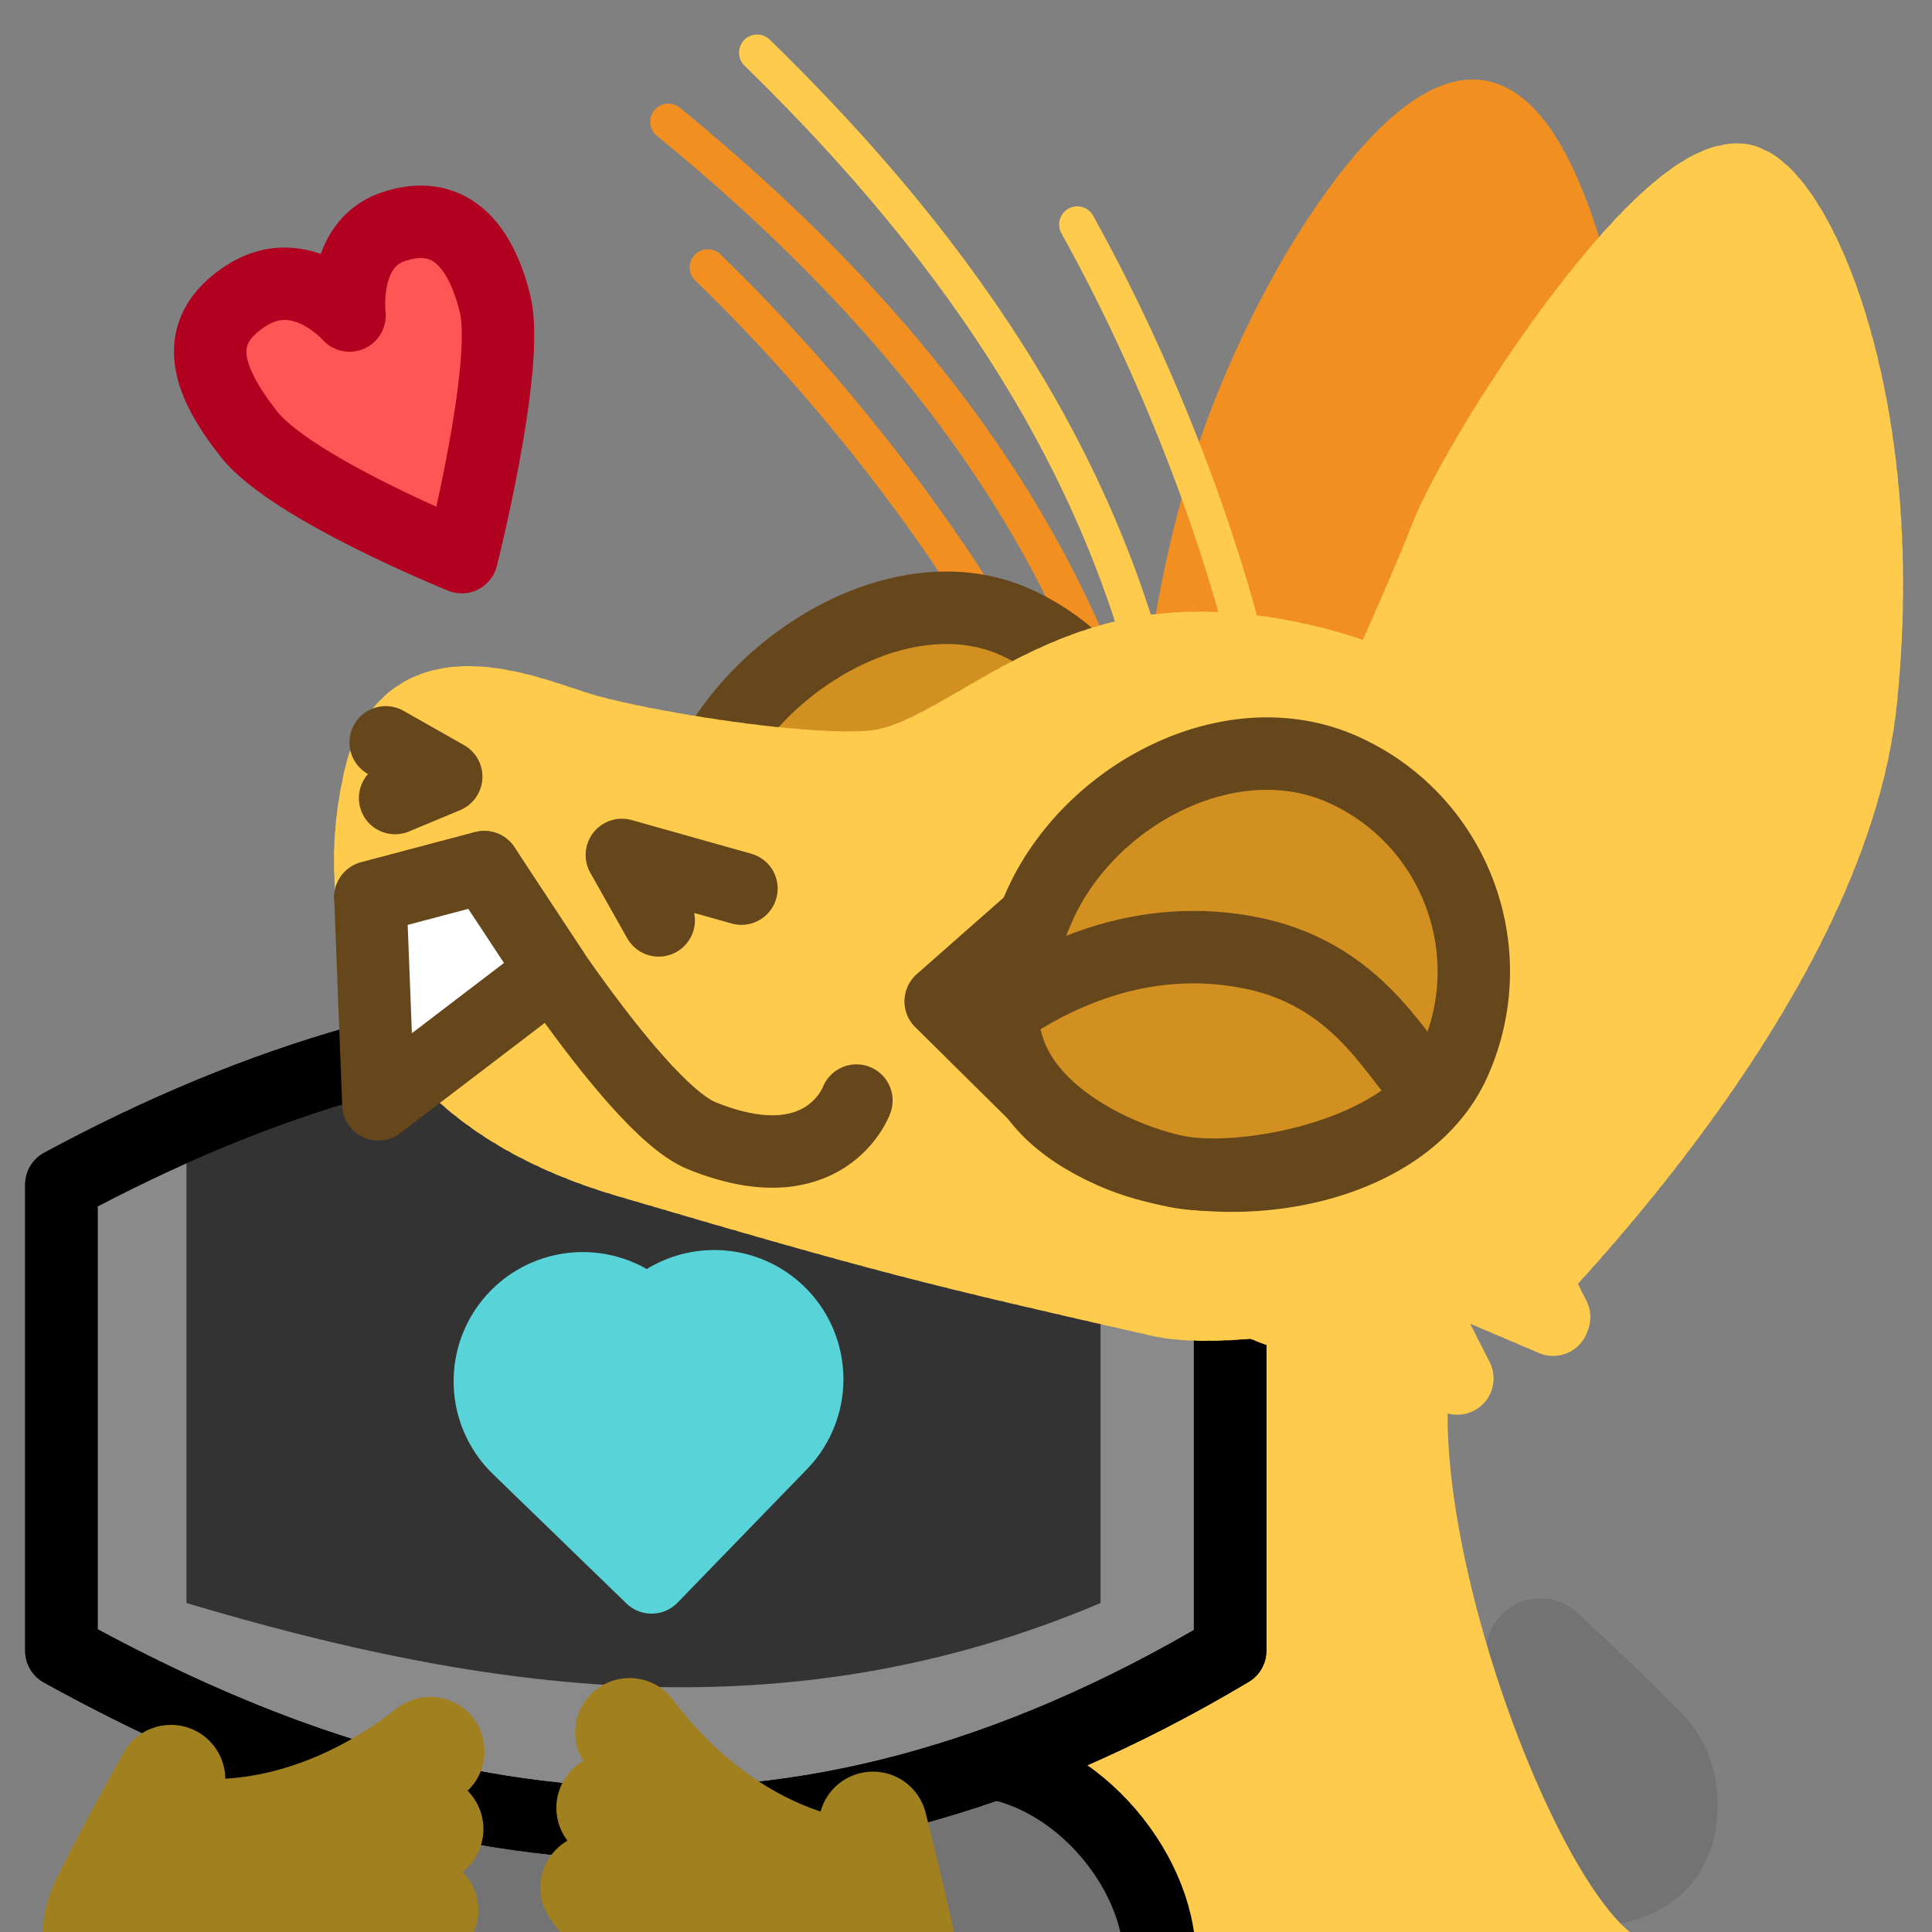 <?xml version="1.0" encoding="UTF-8" standalone="no"?>
<!-- Created with Inkscape (http://www.inkscape.org/) -->

<svg
   version="1.1"
   id="svg824"
   width="1706.667"
   height="1706.667"
   viewBox="0 0 1706.667 1706.667"
   sodipodi:docname="ying_hug_robot.svg"
   inkscape:version="1.1 (c68e22c387, 2021-05-23)"
   inkscape:export-filename="D:\Pictures\yingmotes\ying_smol.png"
   inkscape:export-xdpi="72"
   inkscape:export-ydpi="72"
   xmlns:inkscape="http://www.inkscape.org/namespaces/inkscape"
   xmlns:sodipodi="http://sodipodi.sourceforge.net/DTD/sodipodi-0.dtd"
   xmlns="http://www.w3.org/2000/svg"
   xmlns:svg="http://www.w3.org/2000/svg">
  <rect x="0" y="0" width="1706.667" height="1706.667" fill="#808080" stroke="none"/>
  <defs
     id="defs828" />
  <sodipodi:namedview
     id="namedview826"
     pagecolor="#ffffff"
     bordercolor="#666666"
     borderopacity="1.0"
     inkscape:pageshadow="2"
     inkscape:pageopacity="0.0"
     inkscape:pagecheckerboard="0"
     showgrid="false"
     inkscape:zoom="0.49785872"
     inkscape:cx="776.32465"
     inkscape:cy="1222.2343"
     inkscape:window-width="1920"
     inkscape:window-height="1001"
     inkscape:window-x="-9"
     inkscape:window-y="-9"
     inkscape:window-maximized="1"
     inkscape:current-layer="layer1"
     showguides="false" />
  <g
     id="layer1"
     inkscape:label="Ying"
     style="display:inline"
     inkscape:groupmode="layer">
    <g
       id="g26585-33"
       style="display:inline;stroke:#737373;stroke-opacity:1"
       transform="translate(666.881,-89.836)">
      <g
         id="layer2-9"
         inkscape:label="hand"
         transform="matrix(1.159,-0.226,0.226,1.159,-274.372,-96.126)"
         style="display:inline;fill:none;fill-opacity:1;stroke:#737373;stroke-width:0.847;stroke-opacity:1">
        <path
           style="fill:none;fill-opacity:1;stroke:#737373;stroke-width:81.306;stroke-linecap:round;stroke-linejoin:round;stroke-miterlimit:4;stroke-dasharray:none;stroke-opacity:1;paint-order:fill markers stroke;stop-color:#000000"
           d="m 83.265,1455.261 c 0,0 -46.374,55.19 -58.97,72.288"
           id="path15392-9"
           sodipodi:nodetypes="cc" />
        <path
           style="fill:none;fill-opacity:1;stroke:#737373;stroke-width:81.306;stroke-linecap:round;stroke-linejoin:round;stroke-miterlimit:4;stroke-dasharray:none;stroke-opacity:1;paint-order:fill markers stroke;stop-color:#000000"
           d="m 277.634,1471.865 c -59.859,30.709 -127.248,42.202 -188.139,25.288"
           id="path20257-6"
           sodipodi:nodetypes="cc" />
        <path
           style="fill:none;fill-opacity:1;stroke:#737373;stroke-width:81.306;stroke-linecap:round;stroke-linejoin:round;stroke-miterlimit:4;stroke-dasharray:none;stroke-opacity:1;paint-order:fill markers stroke;stop-color:#000000"
           d="m 83.585,1562.01 c 61.354,-0.072 121.637,-17.855 182.068,-33.207"
           id="path20259-6"
           sodipodi:nodetypes="cc" />
        <path
           style="fill:none;fill-opacity:1;stroke:#737373;stroke-width:81.306;stroke-linecap:round;stroke-linejoin:round;stroke-miterlimit:4;stroke-dasharray:none;stroke-opacity:1;paint-order:fill markers stroke;stop-color:#000000"
           d="m 71.289,1621.58 c 57.429,0.91 115.24,-0.255 179.011,-33.803"
           id="path20261-3"
           sodipodi:nodetypes="cc" />
        <path
           style="fill:none;fill-opacity:1;stroke:#737373;stroke-width:81.306;stroke-linecap:round;stroke-linejoin:round;stroke-miterlimit:4;stroke-dasharray:none;stroke-opacity:1;paint-order:fill markers stroke;stop-color:#000000"
           d="m 89.494,1497.152 c 0,0 -88.087,16.505 -83.899,77.942 4.188,61.437 65.694,46.486 65.694,46.486 l 18.206,-124.427"
           id="path20376-3"
           sodipodi:nodetypes="cscc" />
      </g>
      <g
         id="layer2-2-5"
         inkscape:label="hand"
         transform="matrix(-1.172,0.145,0.145,1.172,580.473,-167.864)"
         style="display:inline;fill:none;fill-opacity:1;stroke:#737373;stroke-width:0.847;stroke-opacity:1">
        <path
           style="fill:none;fill-opacity:1;stroke:#737373;stroke-width:81.306;stroke-linecap:round;stroke-linejoin:round;stroke-miterlimit:4;stroke-dasharray:none;stroke-opacity:1;paint-order:fill markers stroke;stop-color:#000000"
           d="m 83.265,1455.261 c 0,0 -46.374,55.19 -58.97,72.288"
           id="path15392-2-6"
           sodipodi:nodetypes="cc" />
        <path
           style="fill:none;fill-opacity:1;stroke:#737373;stroke-width:81.306;stroke-linecap:round;stroke-linejoin:round;stroke-miterlimit:4;stroke-dasharray:none;stroke-opacity:1;paint-order:fill markers stroke;stop-color:#000000"
           d="m 277.634,1471.865 c -59.859,30.709 -127.248,42.202 -188.139,25.288"
           id="path20257-8-2"
           sodipodi:nodetypes="cc" />
        <path
           style="fill:none;fill-opacity:1;stroke:#737373;stroke-width:81.306;stroke-linecap:round;stroke-linejoin:round;stroke-miterlimit:4;stroke-dasharray:none;stroke-opacity:1;paint-order:fill markers stroke;stop-color:#000000"
           d="m 83.585,1562.01 c 61.354,-0.072 121.637,-17.855 182.068,-33.207"
           id="path20259-9-7"
           sodipodi:nodetypes="cc" />
        <path
           style="fill:none;fill-opacity:1;stroke:#737373;stroke-width:81.306;stroke-linecap:round;stroke-linejoin:round;stroke-miterlimit:4;stroke-dasharray:none;stroke-opacity:1;paint-order:fill markers stroke;stop-color:#000000"
           d="m 71.289,1621.58 c 57.429,0.91 115.24,-0.255 179.011,-33.803"
           id="path20261-6-5"
           sodipodi:nodetypes="cc" />
        <path
           style="fill:none;fill-opacity:1;stroke:#737373;stroke-width:81.306;stroke-linecap:round;stroke-linejoin:round;stroke-miterlimit:4;stroke-dasharray:none;stroke-opacity:1;paint-order:fill markers stroke;stop-color:#000000"
           d="m 89.494,1497.152 c 0,0 -88.087,16.505 -83.899,77.942 4.188,61.437 65.694,46.486 65.694,46.486 l 18.206,-124.427"
           id="path20376-0-0"
           sodipodi:nodetypes="cscc" />
      </g>
    </g>
    <g
       id="g11558"
       inkscape:label="ying_main"
       transform="matrix(0.895,0,0,0.895,242.376,-159.343)"
       style="display:inline;stroke-width:1.117">
      <path
         style="display:none;fill:#123456;stroke:#123456;stroke-width:71.495;stroke-linecap:round;stroke-linejoin:round;-inkscape-stroke:none;paint-order:fill markers stroke;stop-color:#000000"
         d="m 1298.031,865.098 c 70.798,131.454 185.382,239.025 198.706,401.828 -29.438,-19.135 -55.932,-14.719 -79.483,13.247 91.022,54.7 58.514,175.917 81.69,267.15 l -99.353,6.624 c 66.759,58.919 81.773,128.186 90.522,198.706 l -122.741,-10.808 c 22.609,48.298 32.228,107.106 11.784,124.154 -11.066,9.227 -98.818,-27.585 -118.045,-30.859 -139.379,-23.735 -182.053,-27.429 -265.505,-80.279 -24.38,-41.481 23.115,-208.563 66.236,-227.044 0,0 3.379,-20.015 -75.353,-9.455 C 1015.23,1271.09 1172.184,1096.186 1298.031,865.098 Z"
         id="path3091"
         sodipodi:nodetypes="cccccccsscccc"
         inkscape:label="mane" />
      <path
         style="display:inline;fill:#ffcb4c;fill-opacity:1;stroke:#ffcb4c;stroke-width:71.495;stroke-linecap:round;stroke-linejoin:round;stroke-miterlimit:4;stroke-dasharray:none;stroke-dashoffset:0;stroke-opacity:1;paint-order:fill markers stroke;stop-color:#000000"
         d="m 885.046,1465.07 -64.785,239.508 62.822,-25.521 -92.42,443.168 566.331,2.897 c -111.96,38.527 -354.967,-650.063 -163.728,-699.314 z"
         id="path3340"
         inkscape:label="neck"
         sodipodi:nodetypes="ccccccc" />
    </g>
    <g
       id="g26585-3"
       style="display:inline;fill:#2ca089;fill-opacity:1;stroke:#2ca089;stroke-opacity:1"
       transform="matrix(-1,0,0,1,1690.509,-7.787)"
       inkscape:label="g26585-3">
      <path
         style="display:inline;fill:#ff5555;stroke:#b10020;stroke-width:64;stroke-linecap:round;stroke-linejoin:round;stroke-miterlimit:4;stroke-dasharray:none;stroke-opacity:1;paint-order:fill markers stroke;stop-color:#000000"
         d="m 1282.63,499.942 c 0,0 150.365,-60.73 188.101,-108.796 37.735,-48.066 51.566,-90.118 2.635,-121.968 -48.932,-31.851 -91.615,17.307 -91.615,17.307 0,0 7.8,-62.566 -38.27,-78.273 -48.038,-16.377 -76.759,13.279 -90.266,67.823 -13.508,54.544 29.416,223.907 29.416,223.907 z"
         id="path1288"
         sodipodi:nodetypes="czscszc" />
    </g>
    <g
       id="g11126">
      <rect
         style="fill:#737373;fill-opacity:1;stroke:#000000;stroke-width:64;stroke-linecap:round;stroke-linejoin:round;stroke-dashoffset:172.8;stroke-opacity:1;paint-order:fill markers stroke;stop-color:#000000"
         id="rect9091"
         width="915.922"
         height="397.703"
         x="108.465"
         y="1554.658"
         ry="174.748" />
      <rect
         style="fill:#4d4d4d;fill-opacity:1;stroke:#000000;stroke-width:64;stroke-linecap:round;stroke-linejoin:round;stroke-dashoffset:172.8;stroke-opacity:1;paint-order:fill markers stroke;stop-color:#000000"
         id="rect4898"
         width="147.397"
         height="291.463"
         x="917.162"
         y="809.251" />
      <path
         id="rect1404"
         style="fill:#8a8a8a;stroke:#000000;stroke-width:64;stroke-linecap:round;stroke-linejoin:round;stroke-dashoffset:172.8;paint-order:fill markers stroke;stop-color:#000000"
         d="m 54.232,1046.482 c 351.958,-190.229 696.53,-200.721 1032.421,0 v 411.763 c -395.055,235.324 -725.004,169.731 -1032.421,0 z"
         sodipodi:nodetypes="ccccc" />
      <path
         id="path6893"
         style="display:inline;fill:#333333;fill-opacity:1;stroke:none;stroke-width:64;stroke-linecap:round;stroke-linejoin:round;stroke-dashoffset:172.8;paint-order:fill markers stroke;stop-color:#000000"
         d="m 576.469,899.875 c -136.025,1.036 -273.31,32.717 -411.764,92.852 v 423.338 c 262.801,78.331 528.73,118.111 807.459,0 V 986.496 C 841.515,927.223 709.596,898.861 576.469,899.875 Z" />
      <path
         id="path15215"
         style="fill:none;stroke:#000000;stroke-width:64;stroke-linecap:round;stroke-linejoin:round;stroke-dashoffset:172.8;paint-order:fill markers stroke;stop-color:#000000"
         d="m 54.232,1046.482 c 351.958,-190.229 696.53,-200.721 1032.421,0 v 411.763 c -395.055,235.324 -725.004,169.731 -1032.421,0 z"
         sodipodi:nodetypes="ccccc" />
      <path
         id="path40092"
         style="display:inline;fill:#58d3d7;fill-opacity:1;stroke:#58d3d7;stroke-width:64;stroke-linecap:round;stroke-linejoin:round;stroke-dashoffset:172.8;stroke-opacity:1;paint-order:fill markers stroke;stop-color:#000000"
         d="m 455.864,1163.02 a 82.115,82.115 0 0 0 1.811,116.113 l 117.925,114.301 114.301,-117.925 a 82.115,82.115 0 0 0 -1.813,-116.113 82.115,82.115 0 0 0 -116.113,1.811 82.115,82.115 0 0 0 -116.113,1.813 z" />
      <path
         style="fill:#1a1a1a;fill-opacity:1;stroke:#1a1a1a;stroke-width:64;stroke-linecap:round;stroke-linejoin:round;stroke-dashoffset:172.8;stroke-opacity:1;paint-order:fill markers stroke;stop-color:#000000"
         d="m 560.4,974.172 h 48.206"
         id="path15388" />
    </g>
    <g
       id="g26585">
      <g
         id="layer2"
         inkscape:label="hand"
         transform="matrix(1.159,-0.226,0.226,1.159,-274.372,-96.126)"
         style="display:inline;fill:none;fill-opacity:1;stroke:#888800;stroke-width:0.847;stroke-opacity:1">
        <path
           style="fill:none;fill-opacity:1;stroke:#a18020;stroke-width:81.306;stroke-linecap:round;stroke-linejoin:round;stroke-miterlimit:4;stroke-dasharray:none;stroke-opacity:1;paint-order:fill markers stroke;stop-color:#000000"
           d="m 83.265,1455.261 c 0,0 -46.374,55.19 -58.97,72.288"
           id="path15392"
           sodipodi:nodetypes="cc" />
        <path
           style="fill:none;fill-opacity:1;stroke:#a18020;stroke-width:81.306;stroke-linecap:round;stroke-linejoin:round;stroke-miterlimit:4;stroke-dasharray:none;stroke-opacity:1;paint-order:fill markers stroke;stop-color:#000000"
           d="m 277.634,1471.865 c -59.859,30.709 -127.248,42.202 -188.139,25.288"
           id="path20257"
           sodipodi:nodetypes="cc" />
        <path
           style="fill:none;fill-opacity:1;stroke:#a18020;stroke-width:81.306;stroke-linecap:round;stroke-linejoin:round;stroke-miterlimit:4;stroke-dasharray:none;stroke-opacity:1;paint-order:fill markers stroke;stop-color:#000000"
           d="m 83.585,1562.01 c 61.354,-0.072 121.637,-17.855 182.068,-33.207"
           id="path20259"
           sodipodi:nodetypes="cc" />
        <path
           style="fill:none;fill-opacity:1;stroke:#a18020;stroke-width:81.306;stroke-linecap:round;stroke-linejoin:round;stroke-miterlimit:4;stroke-dasharray:none;stroke-opacity:1;paint-order:fill markers stroke;stop-color:#000000"
           d="m 71.289,1621.58 c 57.429,0.91 115.24,-0.255 179.011,-33.803"
           id="path20261"
           sodipodi:nodetypes="cc" />
        <path
           style="fill:none;fill-opacity:1;stroke:#a18020;stroke-width:81.306;stroke-linecap:round;stroke-linejoin:round;stroke-miterlimit:4;stroke-dasharray:none;stroke-opacity:1;paint-order:fill markers stroke;stop-color:#000000"
           d="m 89.494,1497.152 c 0,0 -88.087,16.505 -83.899,77.942 4.188,61.437 65.694,46.486 65.694,46.486 l 18.206,-124.427"
           id="path20376"
           sodipodi:nodetypes="cscc" />
      </g>
      <g
         id="layer2-2"
         inkscape:label="hand"
         transform="matrix(-1.062,-0.516,-0.516,1.062,1610.46,110.471)"
         style="display:inline;fill:none;fill-opacity:1;stroke:#888800;stroke-width:0.847;stroke-opacity:1">
        <path
           style="fill:none;fill-opacity:1;stroke:#a18020;stroke-width:81.306;stroke-linecap:round;stroke-linejoin:round;stroke-miterlimit:4;stroke-dasharray:none;stroke-opacity:1;paint-order:fill markers stroke;stop-color:#000000"
           d="m 83.265,1455.261 c 0,0 -46.374,55.19 -58.97,72.288"
           id="path15392-2"
           sodipodi:nodetypes="cc" />
        <path
           style="fill:none;fill-opacity:1;stroke:#a18020;stroke-width:81.306;stroke-linecap:round;stroke-linejoin:round;stroke-miterlimit:4;stroke-dasharray:none;stroke-opacity:1;paint-order:fill markers stroke;stop-color:#000000"
           d="m 277.634,1471.865 c -59.859,30.709 -127.248,42.202 -188.139,25.288"
           id="path20257-8"
           sodipodi:nodetypes="cc" />
        <path
           style="fill:none;fill-opacity:1;stroke:#a18020;stroke-width:81.306;stroke-linecap:round;stroke-linejoin:round;stroke-miterlimit:4;stroke-dasharray:none;stroke-opacity:1;paint-order:fill markers stroke;stop-color:#000000"
           d="m 83.585,1562.01 c 61.354,-0.072 121.637,-17.855 182.068,-33.207"
           id="path20259-9"
           sodipodi:nodetypes="cc" />
        <path
           style="fill:none;fill-opacity:1;stroke:#a18020;stroke-width:81.306;stroke-linecap:round;stroke-linejoin:round;stroke-miterlimit:4;stroke-dasharray:none;stroke-opacity:1;paint-order:fill markers stroke;stop-color:#000000"
           d="m 71.289,1621.58 c 57.429,0.91 115.24,-0.255 179.011,-33.803"
           id="path20261-6"
           sodipodi:nodetypes="cc" />
        <path
           style="fill:none;fill-opacity:1;stroke:#a18020;stroke-width:81.306;stroke-linecap:round;stroke-linejoin:round;stroke-miterlimit:4;stroke-dasharray:none;stroke-opacity:1;paint-order:fill markers stroke;stop-color:#000000"
           d="m 89.494,1497.152 c 0,0 -88.087,16.505 -83.899,77.942 4.188,61.437 65.694,46.486 65.694,46.486 l 18.206,-124.427"
           id="path20376-0"
           sodipodi:nodetypes="cscc" />
      </g>
    </g>
    <g
       id="g12988"
       inkscape:label="head"
       transform="matrix(0.817,0.364,-0.365,0.818,710.536,-357.234)"
       style="display:inline;stroke-width:1.117">
      <path
         style="display:inline;fill:none;fill-opacity:1;stroke:#f19020;stroke-width:35.747;stroke-linecap:round;stroke-linejoin:round;stroke-miterlimit:4;stroke-dasharray:none;stroke-dashoffset:0;stroke-opacity:1;paint-order:fill markers stroke;stop-color:#000000"
         d="M 183.293,643.925 C 345.363,702.768 518.717,795.443 644.799,895.197"
         id="path6280-0-6"
         sodipodi:nodetypes="cc"
         inkscape:label="eyelash left small"
         inkscape:transform-center-x="197.92078"
         inkscape:transform-center-y="-157.05112" />
      <path
         style="display:inline;fill:none;fill-opacity:1;stroke:#f19020;stroke-width:35.747;stroke-linecap:round;stroke-linejoin:round;stroke-miterlimit:4;stroke-dasharray:none;stroke-dashoffset:0;stroke-opacity:1;paint-order:fill markers stroke;stop-color:#000000"
         d="M 89.098,528.541 C 364.04,603.498 604.415,724.954 777.755,936.585"
         id="path6280-3"
         sodipodi:nodetypes="cc"
         inkscape:label="eyelash left big"
         inkscape:transform-center-x="274.07625"
         inkscape:transform-center-y="-245.99212" />
      <g
         id="g12997"
         inkscape:label="left eye"
         style="fill:#d19020;fill-opacity:1;stroke-width:1.117"
         transform="translate(-47.534,-12.229)">
        <path
           id="path1915-9"
           style="display:inline;fill:#d19020;fill-opacity:1;stroke:#65471b;stroke-width:71.495;stroke-linecap:round;stroke-linejoin:round;paint-order:fill markers stroke;stop-color:#000000"
           inkscape:label="lefteye"
           d="m 869.113,1070.759 c 1e-5,120.717 -155.86,218.577 -276.577,218.577 -120.717,0 -160.577,-55.86 -160.577,-176.577 0,-120.717 97.86,-260.577 218.577,-260.577 120.717,0 218.577,97.86 218.577,218.577 z"
           sodipodi:nodetypes="sssss" />
      </g>
      <path
         style="opacity:1;fill:#f19020;fill-opacity:1;stroke:#f19020;stroke-width:71.495;stroke-linecap:round;stroke-miterlimit:4;stroke-dasharray:none;stroke-dashoffset:0;stroke-opacity:1;paint-order:fill markers stroke;stop-color:#000000"
         d="m 834.948,980.545 c 0,0 -74.901,-160.661 -98.448,-341.851 -25.904,-199.328 15.433,-425.263 82.278,-440.623 66.845,-15.359 207.54,160.801 258.33,293.447 50.791,132.645 67.656,440.81 67.656,440.81 z"
         id="path1640"
         inkscape:label="left ear"
         sodipodi:nodetypes="cssscc"
         inkscape:transform-center-x="99.210781"
         inkscape:transform-center-y="-295.78633" />
      <path
         id="path1148"
         style="display:inline;opacity:1;fill:#ffcb4c;stroke:#ffcb4c;stroke-width:71.495;stroke-linecap:round;stroke-linejoin:round;stroke-miterlimit:4;stroke-dasharray:7.149, 7.149;stroke-dashoffset:0;stroke-opacity:1;paint-order:fill markers stroke;stop-color:#000000"
         inkscape:label="head"
         d="m 1299.055,1153.559 c 0,0 -0.108,-10.821 -0.951,-28.418 -0.422,-8.799 -1.026,-19.291 -1.895,-30.973 -0.869,-11.681 -2,-24.552 -3.473,-38.105 -1.473,-13.553 -3.289,-27.788 -5.523,-42.201 -2.235,-14.413 -4.889,-29.005 -8.043,-43.268 -1.577,-7.131 -3.279,-14.182 -5.115,-21.086 -1.836,-6.904 -3.807,-13.662 -5.922,-20.213 -2.115,-6.551 -4.373,-12.892 -6.787,-18.963 -2.414,-6.071 -4.983,-11.87 -7.715,-17.334 -2.732,-5.464 -5.935,-10.786 -9.539,-15.961 -3.604,-5.175 -7.611,-10.205 -11.949,-15.084 -4.338,-4.879 -9.007,-9.609 -13.94,-14.186 -4.932,-4.576 -10.126,-8.999 -15.514,-13.266 -5.387,-4.266 -10.967,-8.375 -16.67,-12.324 -5.703,-3.949 -11.53,-7.738 -17.41,-11.363 -11.761,-7.251 -23.737,-13.847 -35.371,-19.76 -11.634,-5.913 -22.926,-11.142 -33.32,-15.66 -10.395,-4.519 -19.891,-8.326 -27.934,-11.395 -16.085,-6.137 -26.354,-9.318 -26.354,-9.318 -106.831,-15.988 -232.175,6.969 -312.625,60.014 -101.267,66.77 -136.887,176.629 -198.707,211.955 -61.82,35.325 -225.2,77.273 -280.396,83.897 -55.196,6.623 -183.25,6.625 -161.172,123.641 22.078,117.016 112.599,282.605 377.541,247.279 264.942,-35.326 313.515,-44.157 536.508,-88.314 22.897,-4.534 53.848,-18.32 86.828,-36.947 l 213.871,-11.428 -92.926,-75.256 c 5.358,-4.84 10.6,-9.718 15.633,-14.637 l 142.076,-2.375 -84.881,-69.668 c 3.481,-6.554 6.481,-13.021 8.627,-19.307 1.052,-3.082 2.033,-6.627 3.047,-9.977 z" />
      <path
         style="display:none;fill:#123456;stroke:#123456;stroke-width:71.495;stroke-linecap:round;stroke-linejoin:round;-inkscape-stroke:none;paint-order:fill markers stroke;stop-color:#000000"
         d="M 880.931,744.045 C 763.916,771.643 622.613,916.257 622.613,916.257 620.953,833.211 611.28,749.437 735.213,677.809 c -124.695,-7.457 -249.288,-15.117 -408.452,46.365 0,0 303.226,-263.622 490.142,-280.397 172.212,-15.455 264.942,37.533 264.942,37.533 -0.192,-45.683 -31.458,-88.259 -90.522,-128.055 0,0 295.852,97.145 333.385,194.291 37.533,97.145 28.702,167.796 28.702,167.796 l -243.752,34.923 c 0,0 -111.711,-33.819 -228.727,-6.221 z"
         id="path1637"
         sodipodi:nodetypes="zcccsccsccz"
         inkscape:label="top hair" />
      <path
         id="path13483"
         style="display:inline;opacity:1;fill:#ffcb4c;stroke:#ffcb4c;stroke-width:71.495;stroke-linecap:round;stroke-linejoin:round;stroke-miterlimit:4;stroke-dasharray:7.149, 7.149;stroke-dashoffset:0;stroke-opacity:1;paint-order:fill markers stroke;stop-color:#000000"
         inkscape:label="right ear"
         d="m 1078.175,150.955 c -74.472,27.749 -125.066,350.639 -120.614,440.819 3.964,80.292 1.539,287.05 0.8,345.663 65.55,365.594 254.808,282.039 376.917,285.272 49.66,-143.945 132.202,-438.823 62.417,-651.194 -95.543,-290.761 -271.228,-438.554 -319.522,-420.559 z"
         sodipodi:nodetypes="ssccss"
         inkscape:transform-center-x="34.241096"
         inkscape:transform-center-y="-396.19682" />
      <g
         id="g13003"
         inkscape:label="face"
         style="display:inline;stroke-width:1.117">
        <path
           style="opacity:1;fill:none;fill-opacity:1;stroke:#65471b;stroke-width:71.495;stroke-linecap:round;stroke-linejoin:round;stroke-miterlimit:4;stroke-dasharray:none;stroke-dashoffset:0;stroke-opacity:1;paint-order:fill markers stroke;stop-color:#000000"
           d="m 83.898,1201.07 68.443,6.623 -37.533,39.741"
           id="path2163"
           inkscape:label="left nostril" />
        <path
           style="opacity:1;fill:none;fill-opacity:1;stroke:#65471b;stroke-width:71.495;stroke-linecap:round;stroke-linejoin:round;stroke-miterlimit:4;stroke-dasharray:none;stroke-dashoffset:0;stroke-opacity:1;paint-order:fill markers stroke;stop-color:#000000"
           d="m 401.828,1251.85 -59.612,-44.157 121.432,-17.663"
           id="path2198"
           inkscape:label="right nostril" />
        <path
           style="opacity:1;fill:none;fill-opacity:1;stroke:#65471b;stroke-width:71.495;stroke-linecap:round;stroke-linejoin:round;stroke-miterlimit:4;stroke-dasharray:none;stroke-dashoffset:0;stroke-opacity:1;paint-order:fill markers stroke;stop-color:#000000"
           d="m 132.471,1346.787 90.522,-72.859 c 0,0 227.99,157.194 304.174,154.641 131.805,-4.416 125.469,-93.736 125.469,-93.736"
           id="path2200"
           sodipodi:nodetypes="ccsc"
           inkscape:label="mouf" />
        <path
           style="opacity:1;fill:#ffffff;fill-opacity:1;stroke:#65471b;stroke-width:71.495;stroke-linecap:round;stroke-linejoin:round;stroke-miterlimit:4;stroke-dasharray:none;stroke-dashoffset:0;stroke-opacity:1;paint-order:fill markers stroke;stop-color:#000000"
           d="m 222.993,1530.039 -90.522,-183.251 90.522,-72.859 103.769,66.235 z"
           id="path2202"
           sodipodi:nodetypes="ccccc"
           inkscape:label="toof" />
      </g>
      <path
         style="opacity:1;fill:none;fill-opacity:1;stroke:#ffcb4c;stroke-width:35.747;stroke-linecap:round;stroke-linejoin:round;stroke-miterlimit:4;stroke-dasharray:none;stroke-dashoffset:0;stroke-opacity:1;paint-order:fill markers stroke;stop-color:#000000"
         d="M 141.358,430.688 C 408.83,529.092 637.852,670.834 792.31,896.624"
         id="path6280"
         sodipodi:nodetypes="cc"
         inkscape:label="eyelash right big"
         inkscape:transform-center-x="267.65858"
         inkscape:transform-center-y="-270.2347" />
      <path
         style="display:inline;fill:none;fill-opacity:1;stroke:#ffcb4c;stroke-width:35.747;stroke-linecap:round;stroke-linejoin:round;stroke-miterlimit:4;stroke-dasharray:none;stroke-dashoffset:0;stroke-opacity:1;paint-order:fill markers stroke;stop-color:#000000"
         d="M 499.214,456.973 C 637.217,560.393 776.189,699.461 867.866,831.556"
         id="path6280-0"
         sodipodi:nodetypes="cc"
         inkscape:label="eyelash right small"
         inkscape:transform-center-x="143.47645"
         inkscape:transform-center-y="-198.67395" />
      <g
         id="g12993"
         inkscape:label="right eye"
         transform="rotate(-0.186,-3778.71,-7002.475)"
         style="display:inline;fill:#d19020;fill-opacity:1;stroke-width:1.117">
        <path
           style="opacity:1;fill:#d19020;fill-opacity:1;stroke:#65471b;stroke-width:71.495;stroke-linecap:round;stroke-linejoin:round;stroke-miterlimit:4;stroke-dasharray:none;stroke-dashoffset:0;stroke-opacity:1;paint-order:fill markers stroke;stop-color:#000000"
           d="m 661.976,1226.049 53.367,-115.501 86.531,168.711 z"
           id="path7852"
           inkscape:label="eyenub"
           sodipodi:nodetypes="cccc" />
        <path
           id="path1915"
           style="opacity:1;fill:#d19020;fill-opacity:1;stroke:#65471b;stroke-width:71.495;stroke-linecap:round;stroke-linejoin:round;paint-order:fill markers stroke;stop-color:#000000"
           inkscape:label="righteye"
           d="m 1150.289,1075.222 c 0,120.717 -151.86,218.577 -272.577,218.577 -120.717,0 -164.577,-71.86 -164.577,-192.577 -2e-5,-120.717 97.86,-244.577 218.577,-244.577 120.717,-2e-5 218.577,97.86 218.577,218.577 z"
           sodipodi:nodetypes="sssss" />
        <path
           id="path1749"
           style="display:inline;fill:#d19020;fill-opacity:1;stroke:#65471b;stroke-width:71.495;stroke-linecap:round;stroke-linejoin:round;-inkscape-stroke:none;paint-order:fill markers stroke;stop-color:#000000"
           d="m 925.783,1058.14 c -111.901,23.517 -174.601,104.195 -204.103,151.674 39.968,93.965 177.1,86.881 225.006,74.903 60.343,-15.087 171.346,-89.012 196.729,-172.482 -38.486,-7.457 -105.731,-77.613 -217.633,-54.096 z"
           inkscape:label="right lid"
           sodipodi:nodetypes="zcscz" />
      </g>
    </g>
  </g>
</svg>
